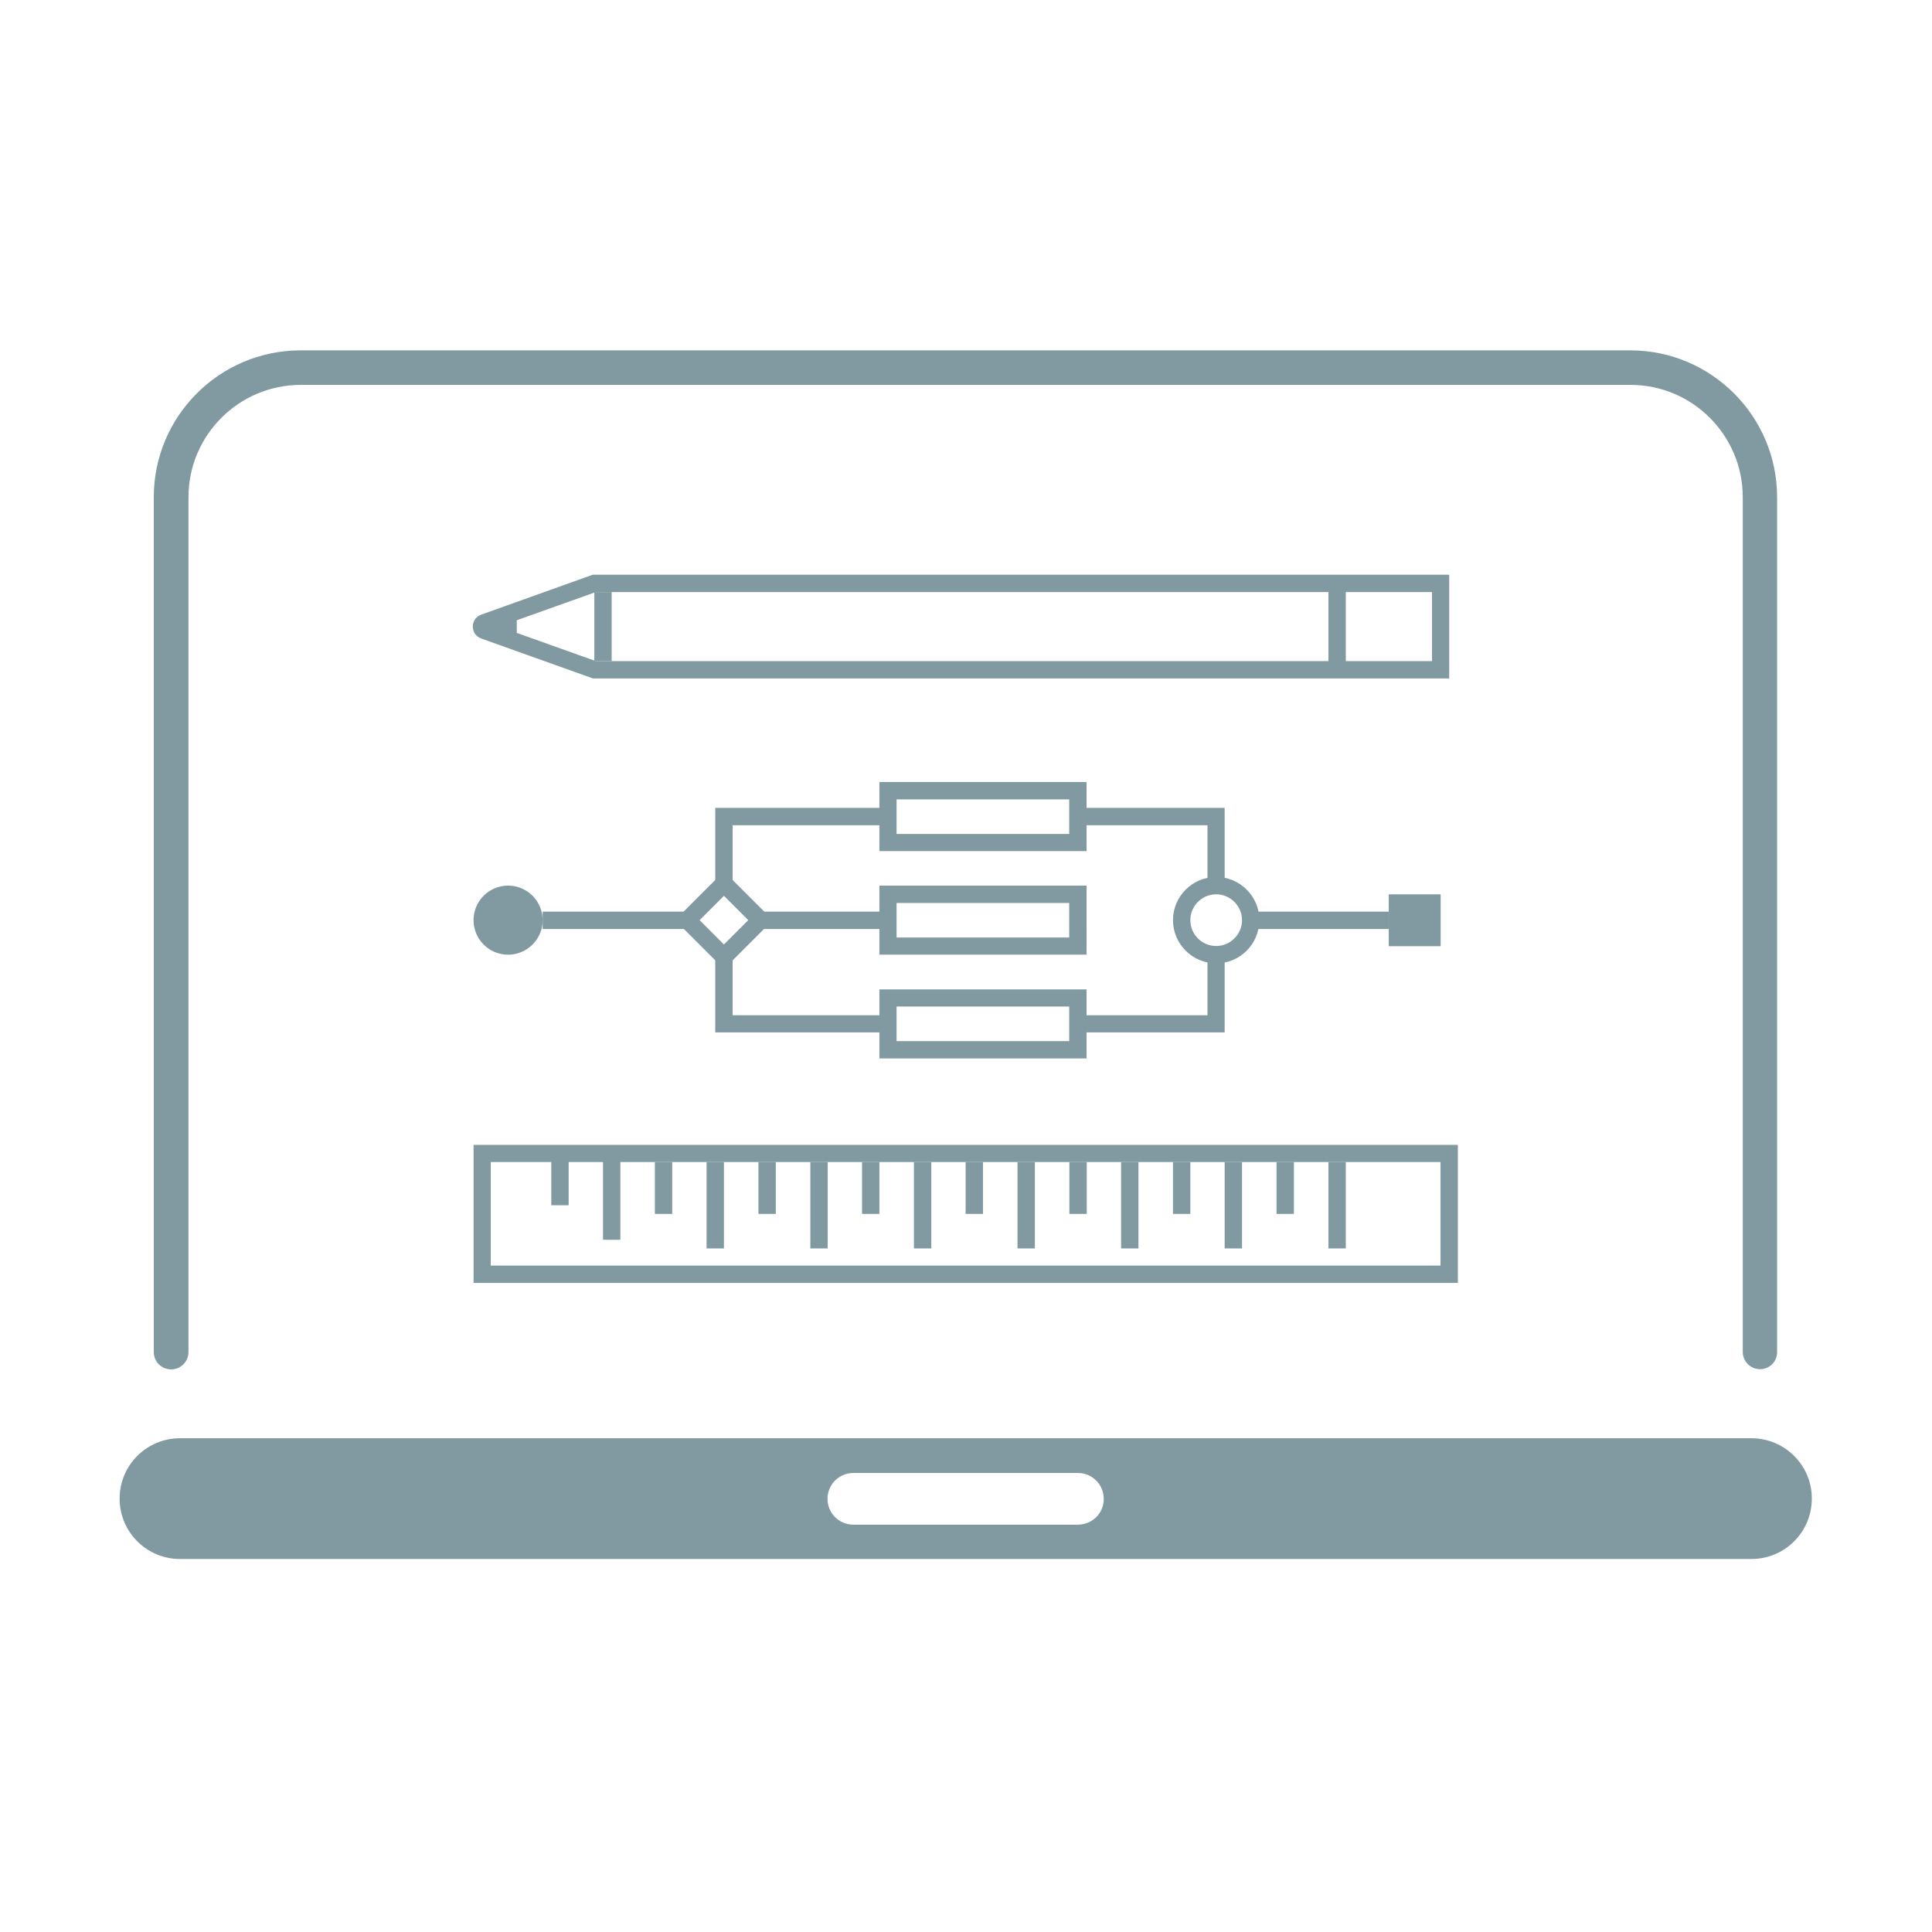 <?xml version="1.0" standalone="no"?><!DOCTYPE svg PUBLIC "-//W3C//DTD SVG 1.1//EN" "http://www.w3.org/Graphics/SVG/1.1/DTD/svg11.dtd"><svg t="1746442857950" class="icon" viewBox="0 0 1024 1024" version="1.1" xmlns="http://www.w3.org/2000/svg" p-id="3177" xmlns:xlink="http://www.w3.org/1999/xlink" width="200" height="200"><path d="M932.9 725.7c-5.1 0-9.2-4.1-9.2-9.2v-453c0-32.8-26.7-59.5-59.5-59.5H159.4c-32.8 0-59.5 26.7-59.5 59.5v453.1c0 5.1-4.1 9.2-9.2 9.2s-9.2-4.1-9.2-9.2V263.5c0-42.9 34.9-77.8 77.8-77.8h704.8c42.9 0 77.8 34.9 77.8 77.8v453.1c0.1 5-4 9.1-9 9.1zM928.3 762.3H95.4c-17.7 0-32 14.3-32 32s14.3 32 32 32h832.9c17.7 0 32-14.3 32-32 0.1-17.6-14.3-32-32-32z m-357 45.8h-119c-7.6 0-13.7-6.1-13.7-13.7s6.1-13.7 13.7-13.7h119c7.6 0 13.7 6.1 13.7 13.7 0.1 7.6-6.1 13.7-13.7 13.7z" fill="#819aa2" p-id="3178"></path><path d="M575.9 451.1H466.1v-36.6h109.8v36.6zM475.2 442h91.5v-18.3h-91.5V442zM575.9 506H466.1v-36.6h109.8V506z m-100.7-9.1h91.5v-18.3h-91.5v18.3zM575.9 561H466.1v-36.6h109.8V561z m-100.7-9.2h91.5v-18.3h-91.5v18.3zM644.6 510.6c-12.6 0-22.9-10.3-22.9-22.9 0-12.6 10.3-22.9 22.9-22.9 12.6 0 22.9 10.3 22.9 22.9-0.1 12.7-10.3 22.9-22.9 22.9z m0-36.6c-7.6 0-13.7 6.2-13.7 13.7 0 7.6 6.2 13.7 13.7 13.7s13.7-6.2 13.7-13.7c0-7.5-6.2-13.7-13.7-13.7z" fill="#819aa2" p-id="3179"></path><path d="M269.3 487.7m-18.3 0a18.3 18.3 0 1 0 36.6 0 18.3 18.3 0 1 0-36.6 0Z" fill="#819aa2" p-id="3180"></path><path d="M383.7 513.6l-25.9-25.9 25.9-25.9 25.9 25.9-25.9 25.9z m-12.9-25.9l12.9 12.9 12.9-12.9-12.9-12.9-12.9 12.9zM763.569 474.01v27.5h-27.5v-27.5z" fill="#819aa2" p-id="3181"></path><path d="M287.6 483.2H370v9.2h-82.4zM662.9 483.2h73.2v9.2h-73.2zM397.4 483.2h73.2v9.2h-73.2zM388.3 474h-9.2v-45.8h91.6v9.2h-82.4zM379.1 547.2V506h9.2v32.1h82.4v9.1zM649.1 469.4H640v-32h-68.7v-9.2h77.8zM649.1 547.2h-73.2v-9.1H640V506h9.1zM772.7 680H251v-73.2h521.7V680z m-512.6-9.2h503.4v-54.9H260.1v54.9z" fill="#819aa2" p-id="3182"></path><path d="M292.2 611.3h9.2v27.5h-9.2zM319.6 611.3h9.2v45.8h-9.2zM347.1 615.9h9.2v27.5h-9.2zM374.5 615.9h9.2v45.8h-9.2zM402 615.9h9.2v27.5H402zM429.5 615.9h9.2v45.8h-9.2zM456.9 615.9h9.2v27.5h-9.2zM484.4 615.9h9.2v45.8h-9.2zM511.8 615.9h9.2v27.5h-9.2zM539.3 615.9h9.2v45.8h-9.2zM566.8 615.9h9.2v27.5h-9.2zM594.2 615.9h9.2v45.8h-9.2zM621.7 615.9h9.2v27.5h-9.2zM649.1 615.9h9.2v45.8h-9.2zM676.6 615.9h9.2v27.5h-9.2zM704.1 615.9h9.2v45.8h-9.2zM768.1 359.6H314.3L255 338.4c-2.7-1-4.4-3.4-4.4-6.3s1.7-5.3 4.4-6.3l59.2-21.2h453.9v55z m-452.3-9.2H759v-36.6H315.8l-51.3 18.3 51.3 18.3z" fill="#819aa2" p-id="3183"></path><path d="M704.1 309.3h9.2v45.8h-9.2zM255.6 332.1l18.3-9.1v18.3zM315 313.8h9.2v36.6H315z" fill="#819aa2" p-id="3184"></path></svg>